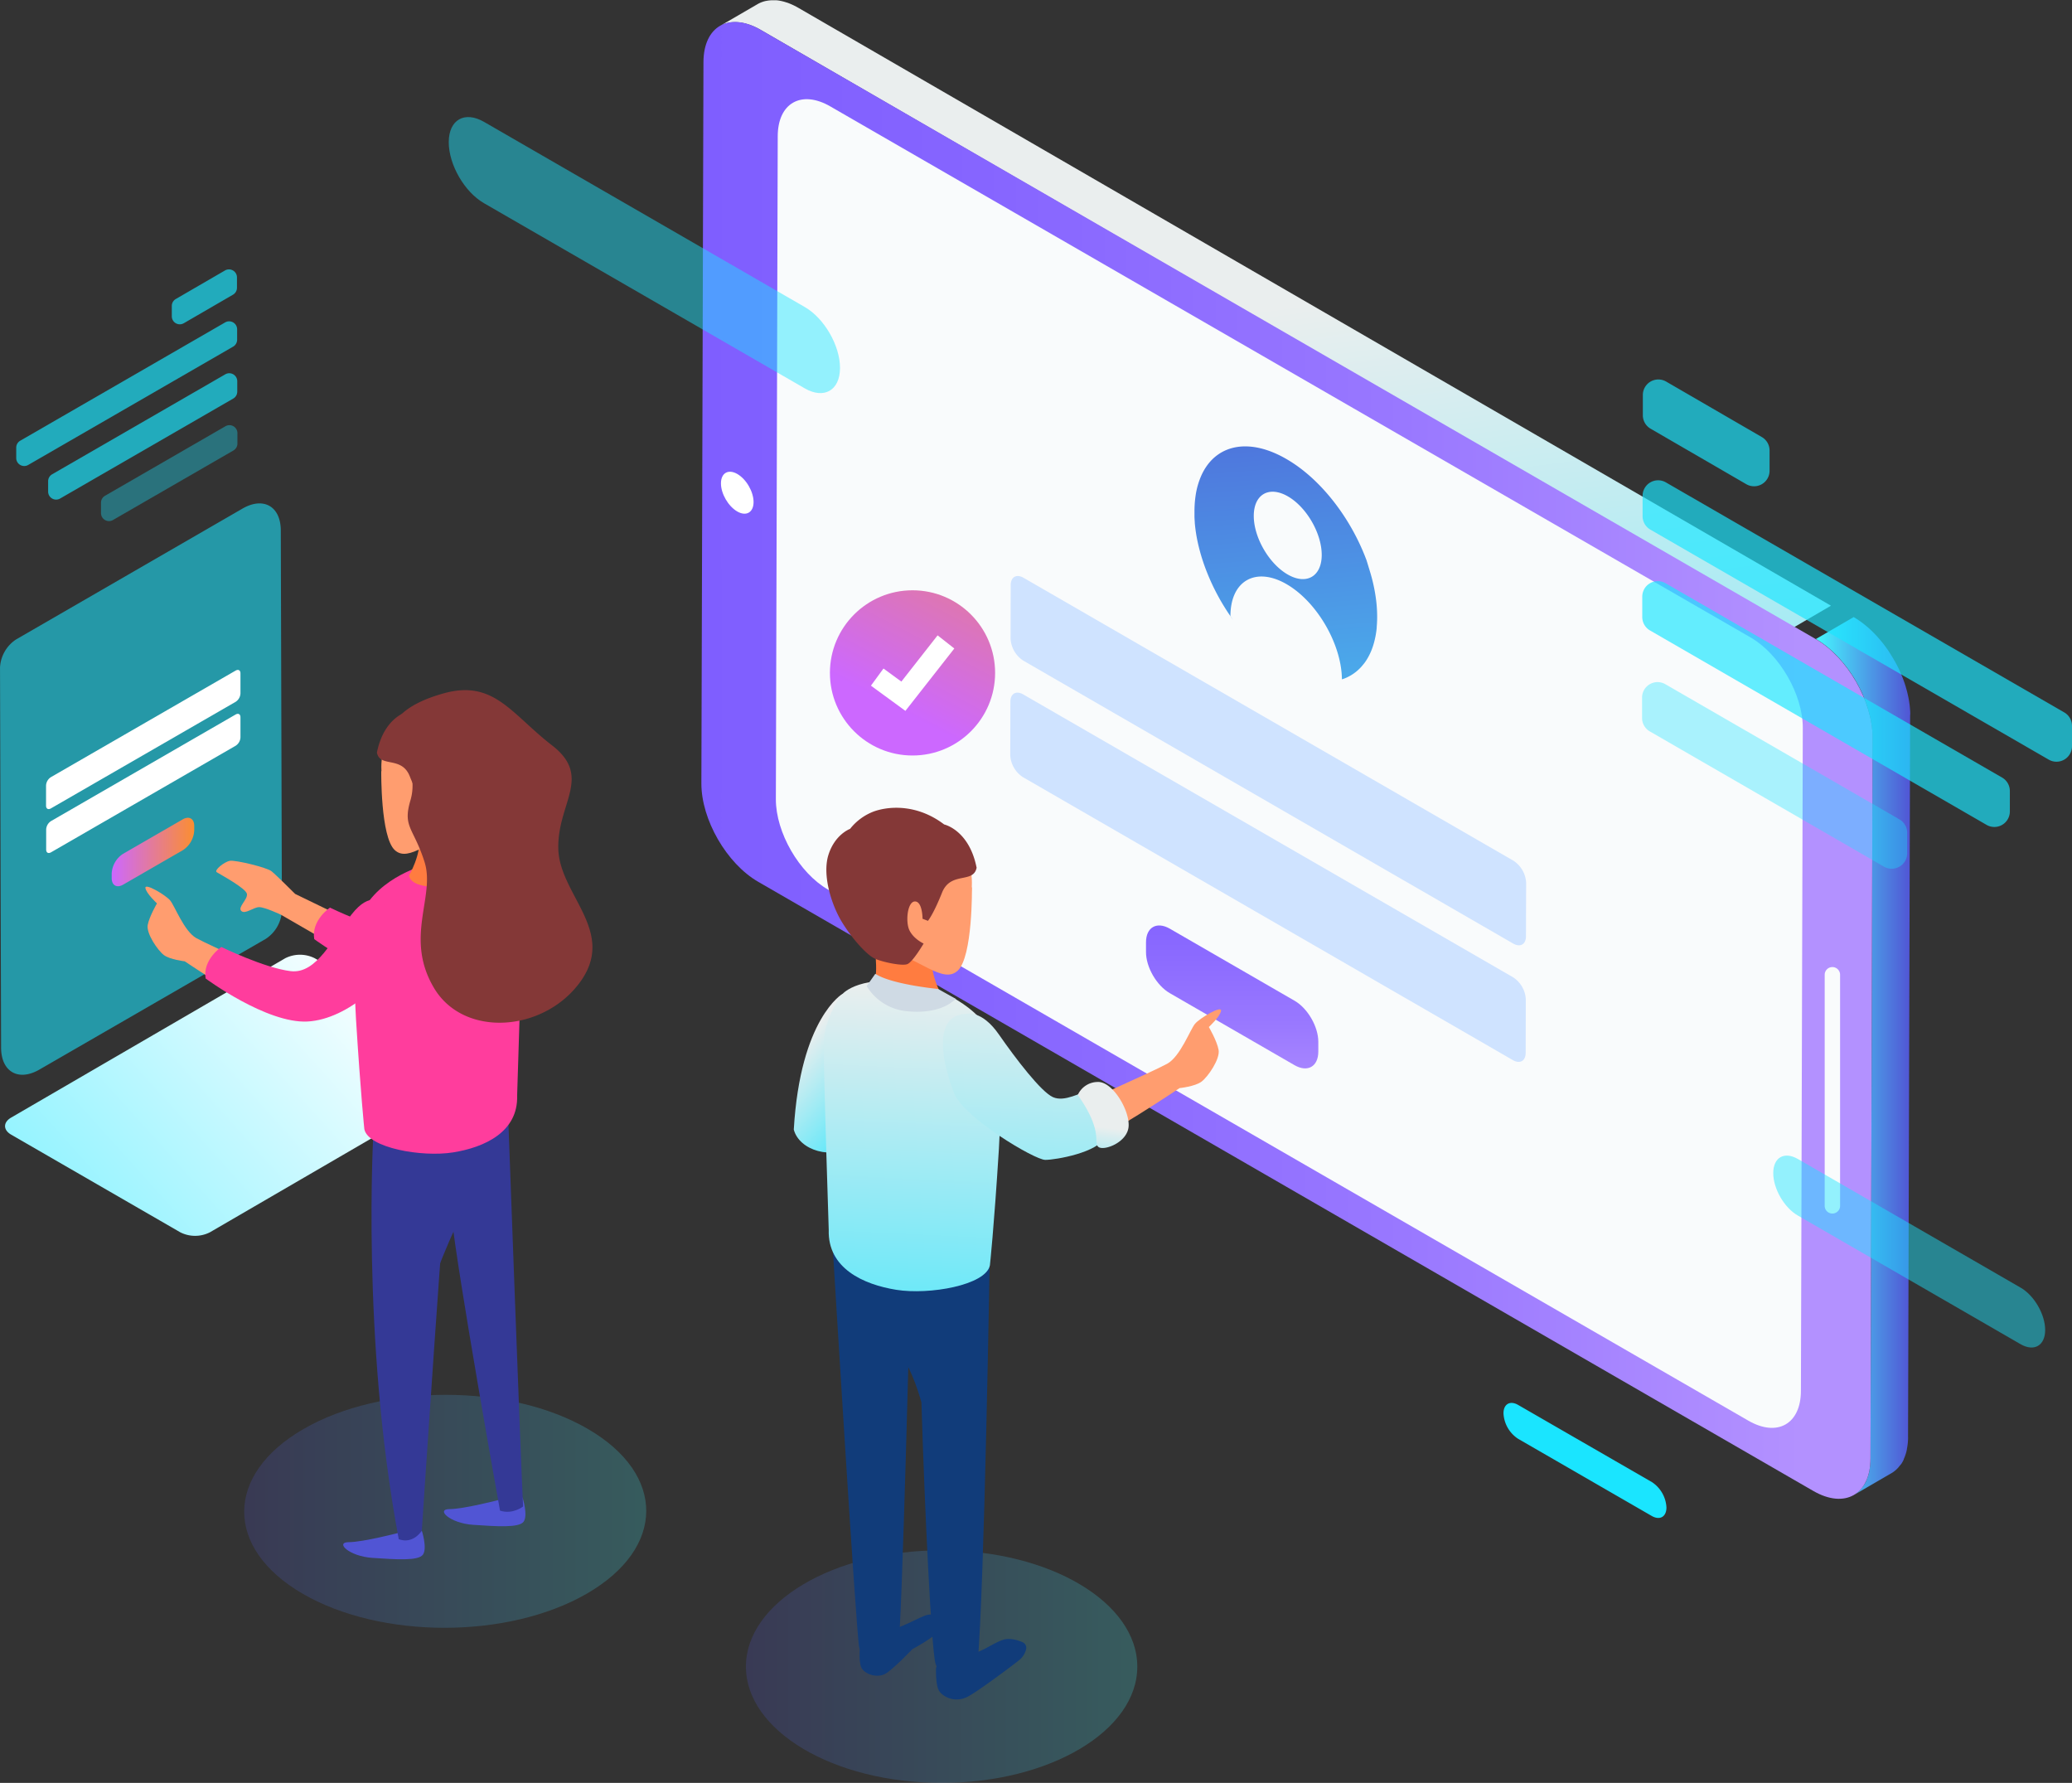 <svg xmlns="http://www.w3.org/2000/svg" xmlns:xlink="http://www.w3.org/1999/xlink" viewBox="0 0 996.18 857.07"><rect x="0" y="0" width="996.18" height="857.07" fill="#333333" stroke="none"/><defs><style>.cls-1{isolation:isolate;}.cls-2{fill:#1ae5ff;}.cls-3{opacity:0.57;}.cls-4{fill:#fff;}.cls-5{fill:url(#linear-gradient);}.cls-6{fill:url(#linear-gradient-2);}.cls-7{fill:url(#linear-gradient-3);}.cls-8{fill:url(#linear-gradient-4);}.cls-9{fill:#f9fbfc;}.cls-10{fill:url(#linear-gradient-5);}.cls-11{fill:#cfe3ff;}.cls-12{fill:url(#linear-gradient-6);}.cls-13{fill:url(#linear-gradient-7);}.cls-14{fill:#ff9d6f;}.cls-15,.cls-28{opacity:0.21;mix-blend-mode:multiply;}.cls-15{fill:url(#linear-gradient-8);}.cls-16{fill:#113c7a;}.cls-17{fill:url(#linear-gradient-9);}.cls-18{fill:#ff7c40;}.cls-19{fill:url(#linear-gradient-10);}.cls-20{fill:url(#linear-gradient-11);}.cls-21{fill:#843837;}.cls-22{fill:#cfdae4;}.cls-23{opacity:0.67;}.cls-24{opacity:0.53;}.cls-25{fill:url(#linear-gradient-12);}.cls-26{opacity:0.46;}.cls-27{fill:url(#linear-gradient-13);}.cls-29{fill:url(#linear-gradient-14);}.cls-30{fill:#5155d4;}.cls-31{fill:#343996;}.cls-32{fill:#ff3d9d;}</style><linearGradient id="linear-gradient" x1="115.39" y1="501.5" x2="155.08" y2="501.5" gradientUnits="userSpaceOnUse"><stop offset="0" stop-color="#cc68ff"/><stop offset="1" stop-color="#fb8e31"/></linearGradient><linearGradient id="linear-gradient-2" x1="742.67" y1="819.94" x2="854.14" y2="-8.55" gradientTransform="matrix(-1, 0, 0, 1, 1495.15, 0)" gradientUnits="userSpaceOnUse"><stop offset="0" stop-color="#1ae5ff"/><stop offset="0.26" stop-color="#64e8f9"/><stop offset="0.7" stop-color="#eaeeee"/></linearGradient><linearGradient id="linear-gradient-3" x1="515.03" y1="599.59" x2="560.49" y2="599.59" gradientTransform="matrix(-1, 0, 0, 1, 1495.15, 0)" gradientUnits="userSpaceOnUse"><stop offset="0" stop-color="#5155d4"/><stop offset="1" stop-color="#45f7ff"/></linearGradient><linearGradient id="linear-gradient-4" x1="398.91" y1="457.47" x2="961.97" y2="457.47" gradientUnits="userSpaceOnUse"><stop offset="0" stop-color="#7f5eff"/><stop offset="0.24" stop-color="#8665ff"/><stop offset="0.6" stop-color="#9978ff"/><stop offset="0.94" stop-color="#b391ff"/></linearGradient><linearGradient id="linear-gradient-5" x1="669.19" y1="227.7" x2="698.03" y2="594.77" gradientTransform="matrix(1, 0, 0, 1, 0, 0)" xlink:href="#linear-gradient-3"/><linearGradient id="linear-gradient-6" x1="654.09" y1="507.14" x2="654.09" y2="635.09" xlink:href="#linear-gradient-4"/><linearGradient id="linear-gradient-7" x1="1331.72" y1="642.32" x2="1408.7" y2="575.22" gradientTransform="matrix(-1, 0, 0, 1, 1831.1, 0)" xlink:href="#linear-gradient-2"/><linearGradient id="linear-gradient-8" x1="326.14" y1="893.1" x2="514.31" y2="893.1" gradientTransform="translate(32.48 -91.93)" xlink:href="#linear-gradient-3"/><linearGradient id="linear-gradient-9" x1="1340.88" y1="818.97" x2="1323.54" y2="456.96" gradientTransform="matrix(-1, 0, 0, 1, 1831.1, 0)" xlink:href="#linear-gradient-2"/><linearGradient id="linear-gradient-10" x1="1286.29" y1="812.46" x2="1268.96" y2="450.45" gradientTransform="matrix(-1, 0, 0, 1, 1831.1, 0)" xlink:href="#linear-gradient-2"/><linearGradient id="linear-gradient-11" x1="1246.33" y1="681.77" x2="1237.32" y2="613.11" gradientTransform="matrix(-1, 0, 0, 1, 1831.1, 0)" xlink:href="#linear-gradient-2"/><linearGradient id="linear-gradient-12" x1="429.96" y1="340.17" x2="503.18" y2="200.6" xlink:href="#linear-gradient"/><linearGradient id="linear-gradient-13" x1="557.84" y1="687.72" x2="702.62" y2="557.52" gradientTransform="translate(-454.15)" gradientUnits="userSpaceOnUse"><stop offset="0" stop-color="#92f3ff"/><stop offset="1" stop-color="#fff"/></linearGradient><linearGradient id="linear-gradient-14" x1="179.11" y1="818.45" x2="372.4" y2="818.45" gradientTransform="matrix(1, 0, 0, 1, 0, 0)" xlink:href="#linear-gradient-3"/></defs><title>regis</title><g class="cls-1"><g id="Layer_1" data-name="Layer 1"><path class="cls-2" d="M855.9,804.39a15.54,15.54,0,0,1,7,12.2c0,4.51-3.19,6.32-7.09,4.07l-64.26-37.1a15.55,15.55,0,0,1-7-12.23c0-4.48,3.19-6.29,7.09-4Z" transform="translate(-61.7 -91.93)"/><g class="cls-3"><path class="cls-2" d="M69.45,399.31a17.17,17.17,0,0,0-7.74,13.46l.52,182.74c0,11.64,8.31,16.41,18.4,10.59l108.86-62.85a17.17,17.17,0,0,0,7.74-13.46L196.7,347c0-11.65-8.31-16.41-18.4-10.59Z" transform="translate(-61.7 -91.93)"/></g><path class="cls-4" d="M86.15,465.53a5.07,5.07,0,0,0-2.31,4l0,9.7c0,1.47,1,2.06,2.32,1.32L175,429.3a5.08,5.08,0,0,0,2.31-4l0-9.7c0-1.46-1-2.05-2.32-1.31Z" transform="translate(-61.7 -91.93)"/><path class="cls-4" d="M86.21,486.65a5.08,5.08,0,0,0-2.31,4l0,9.7c0,1.47,1,2.05,2.32,1.31L175,450.42a5.06,5.06,0,0,0,2.31-4l0-9.7c0-1.47-1-2.06-2.32-1.32Z" transform="translate(-61.7 -91.93)"/><path class="cls-5" d="M120.86,502.38a12,12,0,0,0-5.46,9.46v2.23c0,3.48,2.47,4.88,5.5,3.13l28.71-16.57a12,12,0,0,0,5.47-9.47v-2.23c0-3.47-2.48-4.88-5.51-3.13Z" transform="translate(-61.7 -91.93)"/><path class="cls-6" d="M445.54,95.7l-.87-.49-1.12-.58-1.11-.52-1.1-.47-1.11-.42-.21-.07-.08,0-.8-.26q-.57-.17-1.13-.31t-1.12-.25q-.61-.12-1.2-.2l-.81-.08h-.12l-.29,0q-.65,0-1.29,0t-1.42.07a15.25,15.25,0,0,0-1.58.23h-.09a14,14,0,0,0-1.83.5,13.13,13.13,0,0,0-2.22,1l-18.16,10.55a13.41,13.41,0,0,1,4-1.53H412a16.27,16.27,0,0,1,4.61-.23h.13a22.16,22.16,0,0,1,5.06,1.11l.08,0a31.5,31.5,0,0,1,5.52,2.54L923.87,393.66,942,383.1Z" transform="translate(-61.7 -91.93)"/><path class="cls-7" d="M980.11,434.63q0-.66-.06-1.33t-.11-1.33q-.06-.67-.15-1.34t-.2-1.38v-.07c-.07-.44-.15-.88-.23-1.32s-.19-1-.29-1.43-.22-1-.33-1.44-.25-1-.38-1.45-.22-.75-.33-1.13l0-.09-.07-.23q-.22-.71-.45-1.42t-.49-1.4q-.24-.67-.5-1.34t-.53-1.33c-.14-.34-.29-.68-.44-1l0-.06-.1-.23q-.29-.67-.6-1.33t-.7-1.44q-.41-.82-.85-1.64c-.31-.59-.64-1.16-1-1.74l-.17-.31-.2-.36q-1-1.65-2-3.24-.84-1.26-1.73-2.47-.6-.81-1.22-1.6t-1.06-1.3q-.52-.63-1.06-1.24t-1.06-1.18l-.22-.23-.08-.08-.82-.86q-.57-.58-1.15-1.14t-1.2-1.12q-.6-.54-1.22-1.06l-.62-.5-.14-.11-.46-.38q-.6-.47-1.2-.92t-1.19-.85l-1.16-.77-1.16-.71-.27-.16-18.16,10.55a42.41,42.41,0,0,1,5.45,3.78l.14.11a52.57,52.57,0,0,1,5,4.7l.08.08a64,64,0,0,1,8.58,11.62l.17.31a66.09,66.09,0,0,1,3.22,6.36l0,.08a60.86,60.86,0,0,1,2.48,6.72l0,.09a52.22,52.22,0,0,1,1.56,6.76v0a41.83,41.83,0,0,1,.54,6.66L961,793a31,31,0,0,1-.56,5.9l0,.17a21.83,21.83,0,0,1-1.55,4.82l0,.09a16,16,0,0,1-2.06,3.18c-.25.32-.49.65-.76.94a13.4,13.4,0,0,1-3,2.47l18.16-10.55a13.38,13.38,0,0,0,3-2.47c.27-.29.51-.62.76-.94a14.74,14.74,0,0,0,1-1.22,17.24,17.24,0,0,0,1-1.87l0-.09,0-.08c.21-.45.41-.91.58-1.39s.33-.95.48-1.44.25-.92.36-1.4c0-.2.08-.4.12-.6l0-.17c0-.19.08-.38.11-.57q.11-.64.2-1.31t.14-1.32q.05-.64.08-1.29t0-1.33v-.08l1-346.61Q980.13,435.25,980.11,434.63Z" transform="translate(-61.7 -91.93)"/><path class="cls-8" d="M934.66,399.13C949.8,407.87,962,429,962,446.42L961,793c0,17.39-12.35,24.4-27.48,15.66L426.21,515.81c-15.14-8.74-27.35-29.9-27.3-47.29l1-346.61c0-17.39,12.35-24.4,27.48-15.66Z" transform="translate(-61.7 -91.93)"/><path class="cls-9" d="M903.35,398.36c13.91,8,25.15,27.49,25.1,43.47l-.9,318.64c0,16-11.35,22.43-25.26,14.4L459.82,519.58c-13.91-8-25.14-27.49-25.1-43.47l.9-318.64c0-16,11.35-22.43,25.26-14.4Z" transform="translate(-61.7 -91.93)"/><path class="cls-9" d="M942.68,675.3h0a3.7,3.7,0,0,1-3.7-3.7V560.51a3.7,3.7,0,0,1,3.7-3.7h0a3.7,3.7,0,0,1,3.7,3.7V671.59A3.7,3.7,0,0,1,942.68,675.3Z" transform="translate(-61.7 -91.93)"/><path class="cls-4" d="M416.19,319.78c4.33,2.5,7.83,8.56,7.81,13.53s-3.54,7-7.87,4.48-7.83-8.56-7.81-13.53S411.86,317.28,416.19,319.78Z" transform="translate(-61.7 -91.93)"/><path class="cls-10" d="M720.4,366.81a81.5,81.5,0,0,1,2.92,13.68,65.14,65.14,0,0,1,.49,8c0,.8,0,1.57-.06,2.34,0,.12,0,.24,0,.35q-.06,1.09-.15,2.15l0,.41c-.07.7-.15,1.4-.25,2.07-.14.92-.25,1.58-.38,2.22-.17.83-.32,1.47-.48,2.1l-.08.32q-.24.91-.52,1.79l-.1.32c-.19.59-.4,1.17-.62,1.73s-.51,1.23-.75,1.74c-.34.73-.6,1.23-.87,1.72l-.16.28q-.41.72-.85,1.41l-.14.21c-.31.47-.63.93-1,1.37s-.7.87-1.06,1.28l-.15.17q-.52.58-1.08,1.11l-.21.2q-.56.52-1.14,1l-.18.14q-.59.47-1.2.89c-.51.35-.94.62-1.38.87l-.25.14c-.43.24-.87.47-1.31.68l-.28.13c-.46.21-.92.41-1.4.58s-.64.21-.89.29c-.15-16.9-12-37.33-26.68-45.79S653.32,371,653.27,388c0,0,.43.71,1.22,1.92-.35-.48-.7-1-1-1.46-.66-1-1.11-1.63-1.55-2.3l-.24-.37q-.7-1.08-1.38-2.18l-.29-.47c-.46-.75-.91-1.51-1.36-2.28s-.9-1.59-1.31-2.35l-.24-.44q-.62-1.14-1.2-2.3l-.21-.42q-.56-1.11-1.09-2.23c-.47-1-.83-1.8-1.18-2.6l-.21-.49q-.52-1.19-1-2.39c-.41-1-.71-1.79-1-2.55l-.14-.38q-.44-1.2-.85-2.41l-.16-.48q-.82-2.46-1.49-4.94l-.13-.49q-.32-1.2-.6-2.39l-.1-.43q-.26-1.14-.49-2.27c-.21-1.07-.35-1.86-.48-2.66l-.08-.51q-.19-1.2-.33-2.39c-.12-1-.19-1.76-.26-2.5,0-.13,0-.27,0-.4q-.09-1.16-.14-2.31c0-.16,0-.33,0-.49,0-.79,0-1.57,0-2.35a51.89,51.89,0,0,1,.53-7.4,36.56,36.56,0,0,1,3-10.27q.42-.89.89-1.73c7.15-12.84,22.26-15.82,39.72-5.74,15.67,9,29.39,26.4,37.15,45.08.51,1.23,1,2.46,1.46,3.7Q719.57,364.06,720.4,366.81Zm-39.63,1.27c9,5.21,16.36,1,16.39-9.34s-7.25-23-16.28-28.2-16.36-1-16.39,9.34,7.27,23,16.28,28.2" transform="translate(-61.7 -91.93)"/><path class="cls-11" d="M789.32,505.68a13.46,13.46,0,0,1,6.12,10.57L795.36,542c0,3.9-2.76,5.47-6.16,3.51l-235.51-136a13.47,13.47,0,0,1-6.12-10.6l.07-25.75c0-3.87,2.76-5.44,6.16-3.48Z" transform="translate(-61.7 -91.93)"/><path class="cls-11" d="M789.16,561.72a13.47,13.47,0,0,1,6.12,10.59l-.07,25.75c0,3.9-2.76,5.44-6.16,3.48l-235.51-136A13.43,13.43,0,0,1,547.41,455l.07-25.75c0-3.9,2.76-5.47,6.16-3.51Z" transform="translate(-61.7 -91.93)"/><path class="cls-12" d="M684.11,573c6.33,3.65,11.43,12.51,11.41,19.76v4.65c0,7.27-5.16,10.19-11.48,6.54l-59.94-34.61c-6.33-3.65-11.44-12.5-11.42-19.77v-4.65c0-7.25,5.17-10.19,11.5-6.53Z" transform="translate(-61.7 -91.93)"/><path class="cls-13" d="M466.79,569.66s-20.33,11.71-23.45,65.28c2.6,9.88,18.2,15.08,30.17,7.28S473.07,578.75,466.79,569.66Z" transform="translate(-61.7 -91.93)"/><path class="cls-14" d="M570.13,627.5s46.55-20.73,52.81-24.25,11-16.43,13.3-19.17,12.91-9,12.52-6.26-5.87,7.82-5.87,7.82,3.91,6.65,4.69,11-5.08,12.91-8.21,15.25S628.8,615,628.8,615s-37.94,25.42-44.2,25.82S569.35,637.67,570.13,627.5Z" transform="translate(-61.7 -91.93)"/><ellipse class="cls-15" cx="452.71" cy="801.16" rx="94.08" ry="55.9"/><path class="cls-16" d="M475.4,881.05s-1.21,8.87.4,12.49c1.61,3.22,8.06,5.64,12.49,2.42s12.09-11.28,12.09-11.28,12.89-6.85,14.1-10.48-3.22-6.85-6.85-6-14.1,7.25-18.94,7.25S477,876.62,475.4,881.05Z" transform="translate(-61.7 -91.93)"/><path class="cls-16" d="M462.11,692.35s11.28,186.13,12.68,191.52,16,8.49,18.75-.08c1.72-5.44,6-177.68,6-177.68Z" transform="translate(-61.7 -91.93)"/><path class="cls-16" d="M512.69,892.13a2.89,2.89,0,0,0-1,2.17c0,2.56.09,8.26,1.54,10.49,1.89,2.9,7.81,6,14,2.62,5.22-2.84,21.28-14.84,24.55-17.5a9.6,9.6,0,0,0,3.25-5.14,2.91,2.91,0,0,0-1.65-3.38c-2.28-1-6.17-2.28-9.65-1.11-5.32,1.79-12,7.55-19.27,7.24C519,887.29,514.57,890.51,512.69,892.13Z" transform="translate(-61.7 -91.93)"/><path class="cls-16" d="M537.58,694.36c-.81-7.73-10.07-10.25-18.59-7.61-16.27-.88-41.45-.18-42.34,12.44-1.31,18.69,7.45,32,15.91,41.1,6.25,6.71,10.4,19.53,12.15,25.78,1.48,49.36,4.75,119,6.79,125.64,3.29,10.73,19.48,10.25,20.21-.2C535,856.18,537.58,694.36,537.58,694.36Z" transform="translate(-61.7 -91.93)"/><path class="cls-17" d="M537.63,700.18c-1.91,9.55-29.13,14.33-45,11.78s-33.06-10.36-32.49-28.81c0,0-2.42-73.74-2.42-88.25s9.13-25.25,9.13-25.25,8.91-10.19,36.93-4.46c0,0,22.82,5,33.33,21.84,0,0,7.25,18.54,4.84,57.22S537.63,700.18,537.63,700.18Z" transform="translate(-61.7 -91.93)"/><path class="cls-18" d="M481.85,544.73s2.42,14.1,0,20.55c-.4,3.22,13.7,14.1,26.19,11.28,7.25-1.61,6.85-5.24,6.85-5.24s-6-10.07-5.24-19.75S490.31,542.72,481.85,544.73Z" transform="translate(-61.7 -91.93)"/><circle class="cls-14" cx="434.04" cy="424.39" r="33.24"/><path class="cls-14" d="M529,518.54s.4,33.3-6.85,40-18.39-6.29-36.19-10.46c-17.8-4.57,14.43-39.2,14.43-39.2Z" transform="translate(-61.7 -91.93)"/><path class="cls-19" d="M526.31,579.28s7.28-2.08,15.6,9.88,20.29,27.57,26,30.17,13.52-2.6,16.64-2.6,11.44,14.56,8.32,21.85-23.41,10.92-28.61,10.92-39-20.28-43.69-31.73S508.62,579.8,526.31,579.28Z" transform="translate(-61.7 -91.93)"/><path class="cls-20" d="M579.88,618.29a10.56,10.56,0,0,1,9.36-6.24c7.28-.52,15.6,13.52,15.08,21.32s-12,12-14.56,9.88S592.36,636,579.88,618.29Z" transform="translate(-61.7 -91.93)"/><path class="cls-21" d="M515.64,488.26s12,2.6,15.6,20.81c-1.56,7.8-12.48,1.56-16.64,12s-6.76,13.52-6.76,13.52l-2.6-1s0-8.32-3.64-8.32-4.68,9.88-2.6,14,6.76,6.24,6.76,6.24-5.2,8.84-7.8,9.88-12-1-15.6-2.6-10.4-8.84-15.6-17.16-9.88-22.89-6.76-32.77,10.4-12.48,10.4-12.48A26.43,26.43,0,0,1,481.84,482C489.12,479.42,502.64,478.38,515.64,488.26Z" transform="translate(-61.7 -91.93)"/><path class="cls-22" d="M521.37,572.18l-8.67-4.85s-22.19-2.08-30.17-7.28l-4.16,5.89a25.35,25.35,0,0,0,19.76,12.14c14.22,1.39,20.81-4.16,20.81-4.16Z" transform="translate(-61.7 -91.93)"/><g class="cls-23"><path class="cls-2" d="M912.48,308.5l0,9.74a7.46,7.46,0,0,1-11.21,6.44l-46-26.67a7.46,7.46,0,0,1-3.72-6.48l0-9.74a7.46,7.46,0,0,1,11.21-6.43l46,26.67A7.46,7.46,0,0,1,912.48,308.5Z" transform="translate(-61.7 -91.93)"/><path class="cls-2" d="M1057.88,440.88l0,9.77a7.46,7.46,0,0,1-11.2,6.44L855.16,346.52a7.46,7.46,0,0,1-3.73-6.49l0-9.77a7.46,7.46,0,0,1,11.2-6.44l191.5,110.56A7.46,7.46,0,0,1,1057.88,440.88Z" transform="translate(-61.7 -91.93)"/><g class="cls-24"><path class="cls-2" d="M978.65,492.32l0,9.77a7.46,7.46,0,0,1-11.2,6.44l-112.55-65a7.46,7.46,0,0,1-3.73-6.49l0-9.77a7.46,7.46,0,0,1,11.2-6.44l112.55,65A7.46,7.46,0,0,1,978.65,492.32Z" transform="translate(-61.7 -91.93)"/></g><path class="cls-2" d="M1028,472.25l0,9.77a7.46,7.46,0,0,1-11.2,6.44L855,395a7.46,7.46,0,0,1-3.73-6.49l0-9.77a7.46,7.46,0,0,1,11.2-6.44l161.81,93.42A7.46,7.46,0,0,1,1028,472.25Z" transform="translate(-61.7 -91.93)"/></g><g class="cls-23"><path class="cls-2" d="M144.3,239v5a3.84,3.84,0,0,0,5.77,3.31l23.65-13.72a3.84,3.84,0,0,0,1.91-3.33v-5a3.84,3.84,0,0,0-5.77-3.31l-23.65,13.72A3.84,3.84,0,0,0,144.3,239Z" transform="translate(-61.7 -91.93)"/><path class="cls-2" d="M69.5,307.13v5a3.84,3.84,0,0,0,5.76,3.31l98.53-56.88a3.84,3.84,0,0,0,1.92-3.34v-5a3.84,3.84,0,0,0-5.76-3.31L71.42,303.79A3.84,3.84,0,0,0,69.5,307.13Z" transform="translate(-61.7 -91.93)"/><g class="cls-24"><path class="cls-2" d="M110.26,333.6v5a3.84,3.84,0,0,0,5.76,3.31l57.91-33.43a3.84,3.84,0,0,0,1.92-3.34v-5a3.84,3.84,0,0,0-5.76-3.31l-57.91,33.43A3.84,3.84,0,0,0,110.26,333.6Z" transform="translate(-61.7 -91.93)"/></g><path class="cls-2" d="M84.84,323.27v5a3.84,3.84,0,0,0,5.76,3.31l83.25-48.06a3.84,3.84,0,0,0,1.92-3.34v-5a3.84,3.84,0,0,0-5.76-3.31L86.76,319.93A3.84,3.84,0,0,0,84.84,323.27Z" transform="translate(-61.7 -91.93)"/></g><circle class="cls-25" cx="438.72" cy="323.47" r="39.71"/><polygon class="cls-4" points="435.3 341.73 418.73 329.61 424.76 321.37 433.36 327.65 450.78 305.43 458.82 311.74 435.3 341.73"/><g class="cls-26"><path class="cls-2" d="M448.65,239.54c9.36,5.4,16.94,18.53,16.91,29.29s-7.66,15.17-17,9.76l-154.2-89c-9.36-5.4-16.94-18.53-16.91-29.35s7.66-15.1,17-9.7Z" transform="translate(-61.7 -91.93)"/></g><g class="cls-26"><path class="cls-2" d="M1033.23,710.95c6.51,3.76,11.77,12.88,11.75,20.36s-5.32,10.54-11.83,6.79L926,676.21c-6.51-3.76-11.77-12.88-11.75-20.4s5.32-10.5,11.83-6.74Z" transform="translate(-61.7 -91.93)"/></g><path class="cls-27" d="M294.29,599.49c4,2.29,4,6,0,8.28L162.64,684.3a15.73,15.73,0,0,1-14.29,0L67.13,637.41c-4-2.29-4-6,0-8.28L198.78,552.6a15.76,15.76,0,0,1,14.29,0Z" transform="translate(-61.7 -91.93)"/><g class="cls-28"><path class="cls-29" d="M207.64,778.87c-37.86,21.86-38.07,57.3-.45,79.17S306,879.9,343.87,858s38.06-57.31.45-79.17S245.51,757,207.64,778.87Z" transform="translate(-61.7 -91.93)"/></g><path class="cls-30" d="M253.65,828.72s-17.41,4.54-24.22,4.54,0,6.81,11.35,7.57,21.95,1.51,24.22-1.51-.5-11.61-.5-11.61Z" transform="translate(-61.7 -91.93)"/><path class="cls-30" d="M302.09,812.83s-17.41,4.54-24.22,4.54,0,6.81,11.35,7.57,22,1.51,24.22-1.51-.5-11.61-.5-11.61Z" transform="translate(-61.7 -91.93)"/><path class="cls-31" d="M305.88,624.87s6.31,173.08,7.32,191.24c0,0-5,4-11.1,2,0,0-20.44-113.53-23.46-142.8S270.56,636,270.56,636Z" transform="translate(-61.7 -91.93)"/><path class="cls-31" d="M241.29,635s-6.06,99.91,12.11,196.79c0,0,6.05,3,11.1-4,0,0,11.1-169.54,14.13-193.77S249.36,629.91,241.29,635Z" transform="translate(-61.7 -91.93)"/><path class="cls-31" d="M268.54,711.66s10.09-28.26,19.18-43.4,7.06-37.34,7.06-37.34l-34.31,3Z" transform="translate(-61.7 -91.93)"/><path class="cls-14" d="M233.6,536.19l-30-14.54s-9.09-9.09-11.36-10.91-17.27-5.45-20-5-7.72,4.54-6.36,5.45,14.09,7.72,14.54,10.45-4.54,6.36-2.73,8.18,5.91-1.82,8.63-1.82,10.45,3.64,10.45,3.64l29.08,16.81Z" transform="translate(-61.7 -91.93)"/><path class="cls-32" d="M297.55,507S292,501,282.92,512.6s-16.65,28.76-29.27,27.25-33.3-11.61-33.3-11.61-9.08,6.05-7.57,15.14c0,0,29.27,21.7,48.95,20.69s40.87-21.19,45.41-35.32S297.55,507,297.55,507Z" transform="translate(-61.7 -91.93)"/><path class="cls-32" d="M236.87,634.74c1.81,9,27.6,13.57,42.68,11.16s31.32-9.81,30.78-27.29c0,0,2.29-69.86,2.29-83.6S304,511.09,304,511.09s-8.44-9.65-35-4.22c0,0-21.62,4.71-31.57,20.69,0,0-6.87,17.56-4.58,54.21S236.87,634.74,236.87,634.74Z" transform="translate(-61.7 -91.93)"/><path class="cls-18" d="M289.71,487.48s-2.29,13.36,0,19.47c.38,3.05-13,13.36-24.81,10.69-6.87-1.53-6.49-5-6.49-5s5.73-9.54,5-18.7S281.69,485.58,289.71,487.48Z" transform="translate(-61.7 -91.93)"/><circle class="cls-14" cx="214.83" cy="368.64" r="31.49"/><path class="cls-14" d="M245,462.67s-.38,31.55,6.49,37.91,17.42-6,34.29-9.91c16.87-4.33-13.67-37.14-13.67-37.14Z" transform="translate(-61.7 -91.93)"/><path class="cls-14" d="M206.07,565.89s-44.09-19.64-50-23-10.37-15.56-12.6-18.16-12.23-8.52-11.86-5.93,5.56,7.41,5.56,7.41-3.7,6.3-4.45,10.38,4.82,12.23,7.78,14.45,10,3,10,3,35.94,24.08,41.87,24.46S206.82,575.53,206.07,565.89Z" transform="translate(-61.7 -91.93)"/><path class="cls-32" d="M245.33,526s-5.55-6.06-14.63,5.55S214,560.28,201.43,558.77s-33.3-11.61-33.3-11.61-9.08,6.05-7.57,15.14c0,0,29.27,21.7,48.95,20.69s40.87-21.19,45.41-35.32S245.33,526,245.33,526Z" transform="translate(-61.7 -91.93)"/><path class="cls-21" d="M257.69,434s-11.33,2.46-14.78,19.71c1.48,7.39,11.83,1.48,15.77,11.33s6.41,12.81,6.41,12.81l2.46-1s0-7.88,3.45-7.88,4.43,9.36,2.46,13.3-6.41,5.91-6.41,5.91,4.93,8.38,7.39,9.36,11.33-1,14.78-2.46,9.85-8.38,14.78-16.26,9.36-21.68,6.41-31S300.56,436,300.56,436a25,25,0,0,0-10.84-7.88C282.82,425.61,270,424.63,257.69,434Z" transform="translate(-61.7 -91.93)"/><path class="cls-21" d="M255.17,454.82A24.89,24.89,0,0,1,259,476.77c-3.78,12.87,1.51,12.87,6.81,29.52s-9.84,36.33,4.54,60.55,53,21.19,70.39-3-9.84-41.63-10.6-63.58,16.65-34.82-3-50-28-31.79-52.23-25S244.57,444.22,255.17,454.82Z" transform="translate(-61.7 -91.93)"/></g></g></svg>